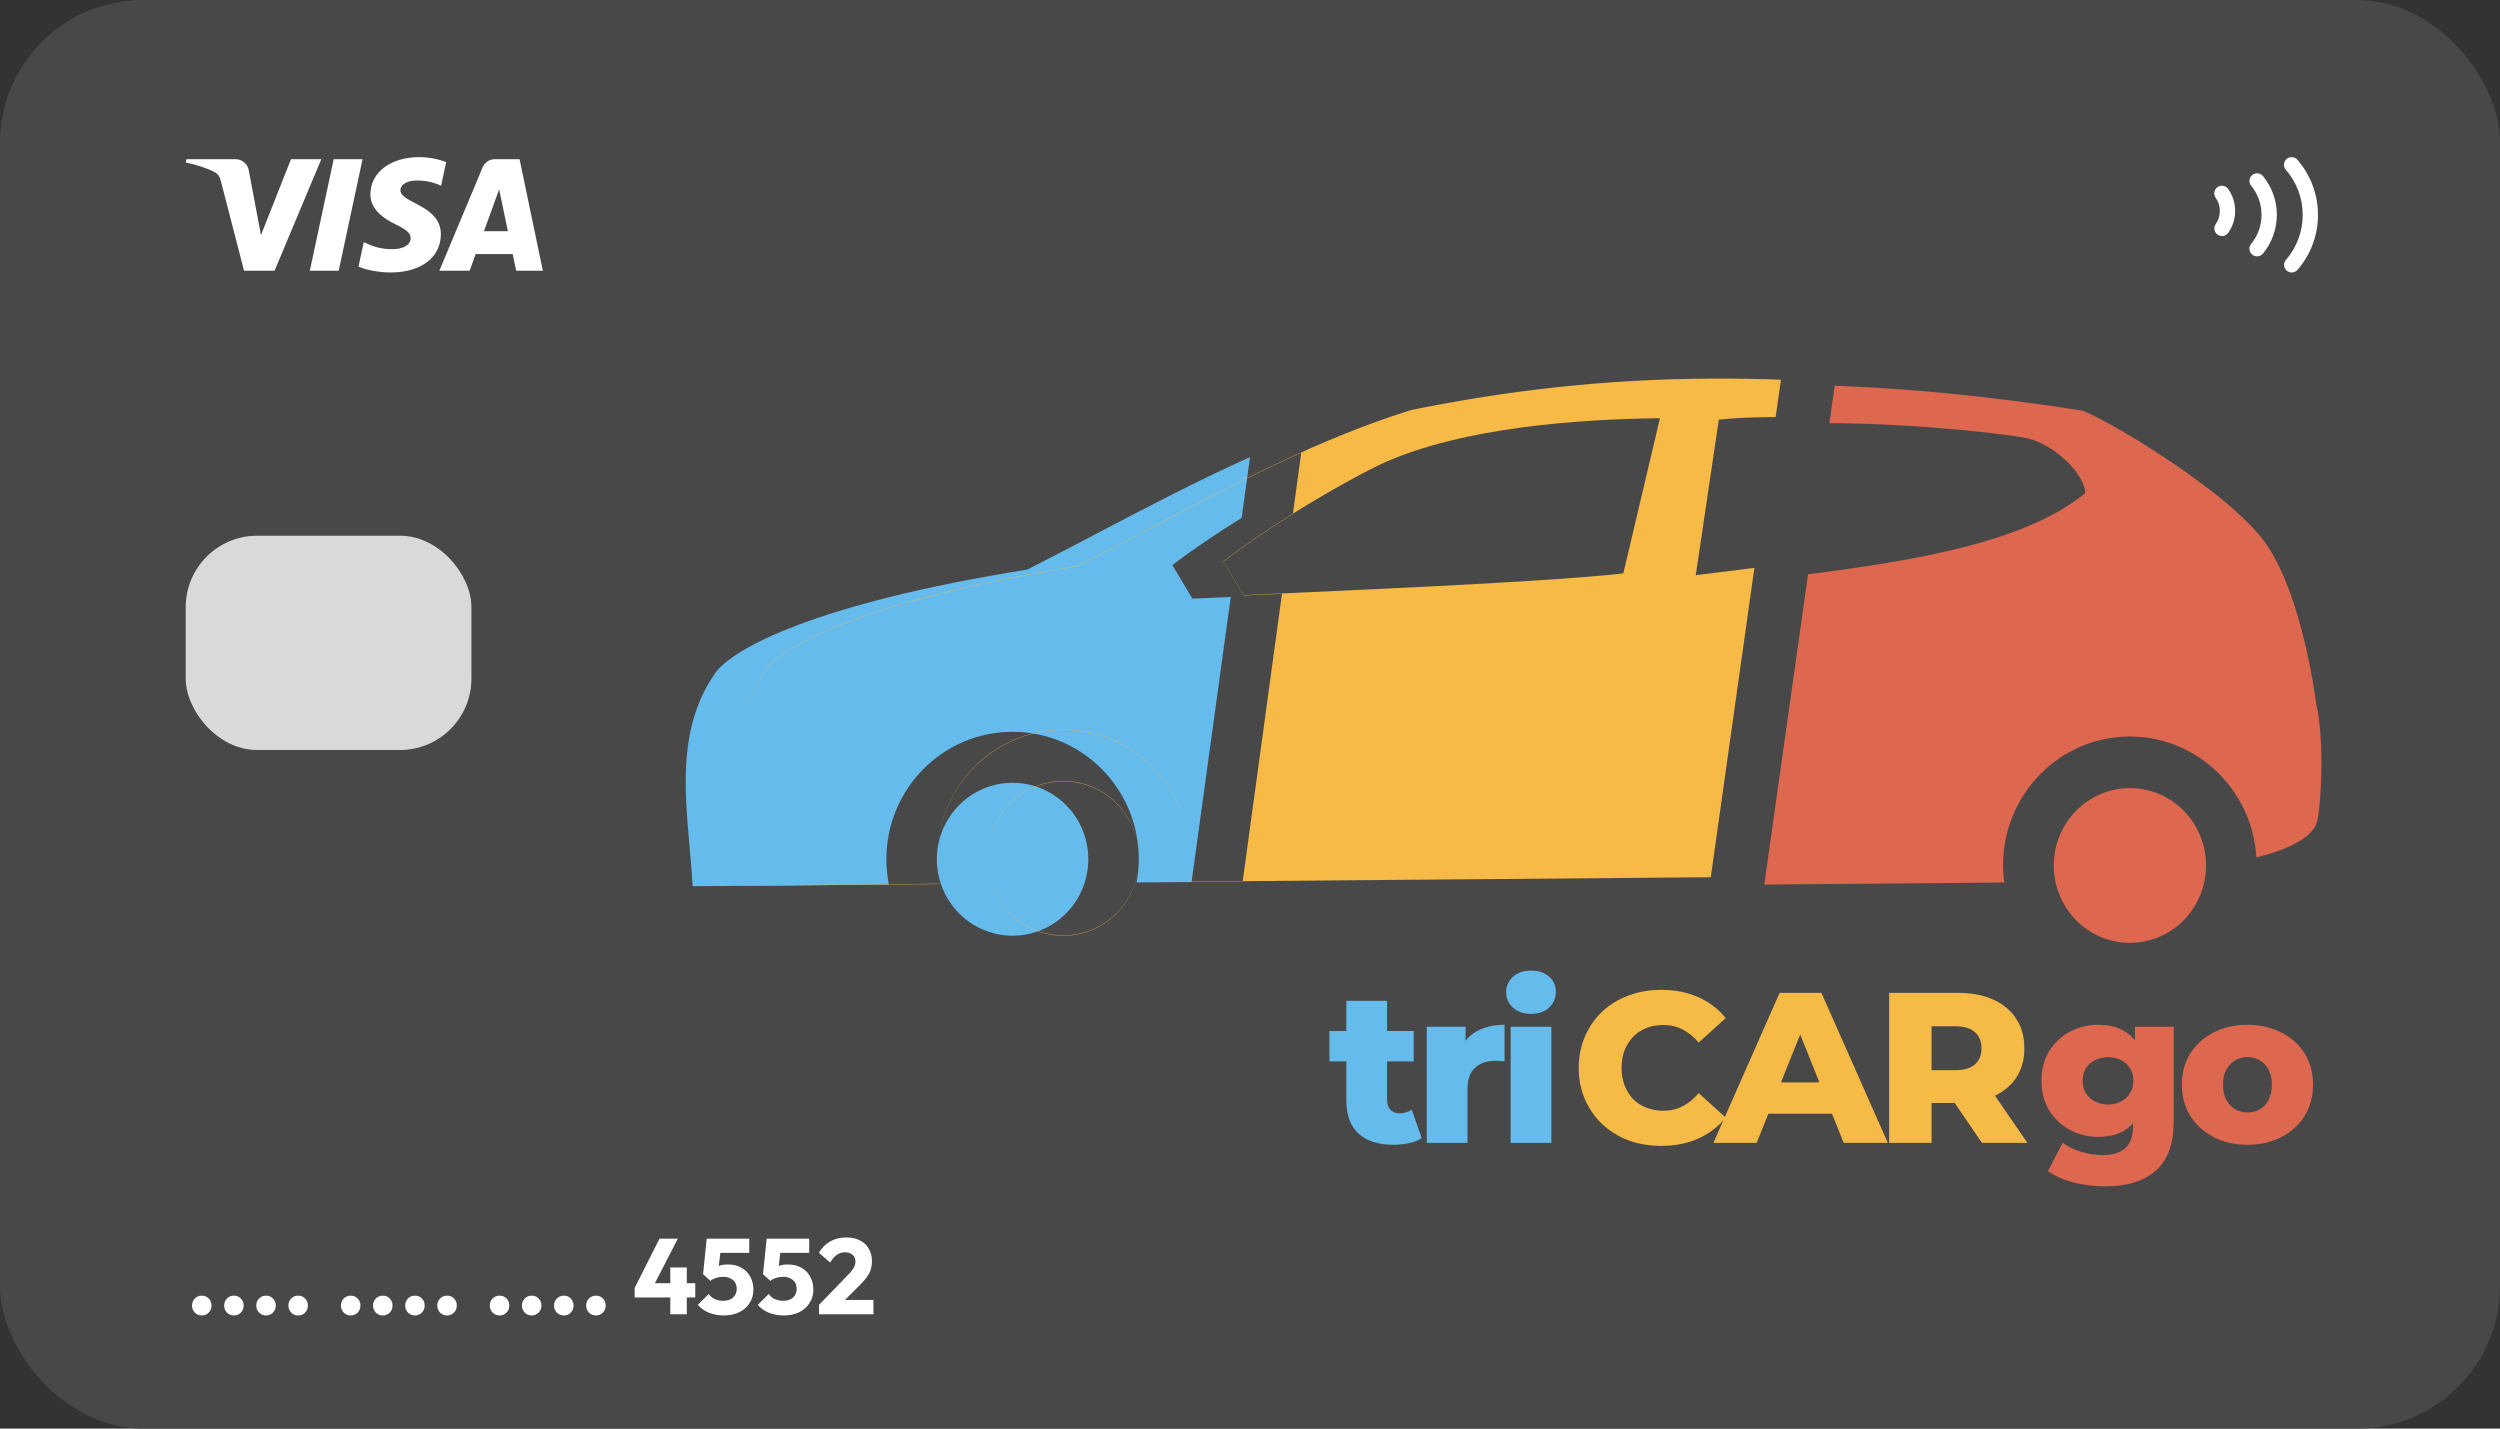 <svg width="350" height="200" viewBox="0 0 350 200" fill="none" xmlns="http://www.w3.org/2000/svg">
  <rect x="0" y="0" width="350" height="200" fill="#333333" stroke="none"/>
  <rect width="350" height="200" rx="20" fill="#484848" />
  <path
    d="M44.983 22.288L38.438 37.904H34.167L30.946 25.44C30.75 24.673 30.581 24.392 29.985 24.069C29.015 23.542 27.41 23.048 26 22.74L26.096 22.288H32.971C33.42 22.287 33.855 22.447 34.196 22.739C34.538 23.031 34.764 23.435 34.833 23.879L36.535 32.917L40.74 22.288H44.983ZM61.719 32.806C61.735 28.683 56.019 28.456 56.058 26.615C56.071 26.054 56.604 25.458 57.771 25.306C59.138 25.176 60.515 25.418 61.756 26.006L62.465 22.694C61.256 22.239 59.976 22.005 58.685 22C54.692 22 51.881 24.125 51.856 27.165C51.831 29.413 53.862 30.665 55.394 31.415C56.969 32.179 57.498 32.671 57.49 33.354C57.479 34.404 56.235 34.865 55.073 34.883C53.042 34.915 51.865 34.335 50.923 33.898L50.192 37.319C51.135 37.752 52.877 38.131 54.683 38.148C58.927 38.148 61.704 36.052 61.719 32.806ZM72.263 37.904H76L72.74 22.288H69.29C68.921 22.284 68.56 22.392 68.253 22.596C67.946 22.8 67.708 23.092 67.569 23.433L61.508 37.904H65.75L66.594 35.571H71.777L72.263 37.904ZM67.756 32.371L69.881 26.506L71.106 32.371H67.756ZM50.756 22.288L47.417 37.904H43.375L46.719 22.288H50.756Z"
    fill="white" />
  <rect x="26" y="75" width="40" height="30" rx="10" fill="#D9D9D9" />
  <path
    d="M28.25 184.165C27.86 184.165 27.535 184.03 27.275 183.76C27.015 183.49 26.885 183.165 26.885 182.785C26.885 182.385 27.015 182.055 27.275 181.795C27.535 181.525 27.86 181.39 28.25 181.39C28.65 181.39 28.975 181.525 29.225 181.795C29.485 182.055 29.615 182.385 29.615 182.785C29.615 183.165 29.485 183.49 29.225 183.76C28.975 184.03 28.65 184.165 28.25 184.165ZM32.747 184.165C32.357 184.165 32.032 184.03 31.772 183.76C31.512 183.49 31.382 183.165 31.382 182.785C31.382 182.385 31.512 182.055 31.772 181.795C32.032 181.525 32.357 181.39 32.747 181.39C33.147 181.39 33.472 181.525 33.722 181.795C33.982 182.055 34.112 182.385 34.112 182.785C34.112 183.165 33.982 183.49 33.722 183.76C33.472 184.03 33.147 184.165 32.747 184.165ZM37.244 184.165C36.854 184.165 36.529 184.03 36.269 183.76C36.009 183.49 35.879 183.165 35.879 182.785C35.879 182.385 36.009 182.055 36.269 181.795C36.529 181.525 36.854 181.39 37.244 181.39C37.644 181.39 37.969 181.525 38.219 181.795C38.479 182.055 38.609 182.385 38.609 182.785C38.609 183.165 38.479 183.49 38.219 183.76C37.969 184.03 37.644 184.165 37.244 184.165ZM41.741 184.165C41.351 184.165 41.026 184.03 40.766 183.76C40.506 183.49 40.376 183.165 40.376 182.785C40.376 182.385 40.506 182.055 40.766 181.795C41.026 181.525 41.351 181.39 41.741 181.39C42.141 181.39 42.466 181.525 42.716 181.795C42.976 182.055 43.106 182.385 43.106 182.785C43.106 183.165 42.976 183.49 42.716 183.76C42.466 184.03 42.141 184.165 41.741 184.165ZM49.095 184.165C48.705 184.165 48.38 184.03 48.12 183.76C47.86 183.49 47.73 183.165 47.73 182.785C47.73 182.385 47.86 182.055 48.12 181.795C48.38 181.525 48.705 181.39 49.095 181.39C49.495 181.39 49.82 181.525 50.07 181.795C50.33 182.055 50.46 182.385 50.46 182.785C50.46 183.165 50.33 183.49 50.07 183.76C49.82 184.03 49.495 184.165 49.095 184.165ZM53.592 184.165C53.202 184.165 52.877 184.03 52.617 183.76C52.357 183.49 52.227 183.165 52.227 182.785C52.227 182.385 52.357 182.055 52.617 181.795C52.877 181.525 53.202 181.39 53.592 181.39C53.992 181.39 54.317 181.525 54.567 181.795C54.827 182.055 54.957 182.385 54.957 182.785C54.957 183.165 54.827 183.49 54.567 183.76C54.317 184.03 53.992 184.165 53.592 184.165ZM58.089 184.165C57.699 184.165 57.374 184.03 57.114 183.76C56.854 183.49 56.724 183.165 56.724 182.785C56.724 182.385 56.854 182.055 57.114 181.795C57.374 181.525 57.699 181.39 58.089 181.39C58.489 181.39 58.814 181.525 59.064 181.795C59.324 182.055 59.454 182.385 59.454 182.785C59.454 183.165 59.324 183.49 59.064 183.76C58.814 184.03 58.489 184.165 58.089 184.165ZM62.586 184.165C62.196 184.165 61.871 184.03 61.611 183.76C61.351 183.49 61.221 183.165 61.221 182.785C61.221 182.385 61.351 182.055 61.611 181.795C61.871 181.525 62.196 181.39 62.586 181.39C62.986 181.39 63.311 181.525 63.561 181.795C63.821 182.055 63.951 182.385 63.951 182.785C63.951 183.165 63.821 183.49 63.561 183.76C63.311 184.03 62.986 184.165 62.586 184.165ZM69.939 184.165C69.549 184.165 69.225 184.03 68.965 183.76C68.704 183.49 68.575 183.165 68.575 182.785C68.575 182.385 68.704 182.055 68.965 181.795C69.225 181.525 69.549 181.39 69.939 181.39C70.34 181.39 70.665 181.525 70.915 181.795C71.174 182.055 71.305 182.385 71.305 182.785C71.305 183.165 71.174 183.49 70.915 183.76C70.665 184.03 70.34 184.165 69.939 184.165ZM74.436 184.165C74.046 184.165 73.722 184.03 73.462 183.76C73.201 183.49 73.072 183.165 73.072 182.785C73.072 182.385 73.201 182.055 73.462 181.795C73.722 181.525 74.046 181.39 74.436 181.39C74.837 181.39 75.162 181.525 75.412 181.795C75.671 182.055 75.802 182.385 75.802 182.785C75.802 183.165 75.671 183.49 75.412 183.76C75.162 184.03 74.837 184.165 74.436 184.165ZM78.934 184.165C78.544 184.165 78.219 184.03 77.959 183.76C77.699 183.49 77.569 183.165 77.569 182.785C77.569 182.385 77.699 182.055 77.959 181.795C78.219 181.525 78.544 181.39 78.934 181.39C79.334 181.39 79.659 181.525 79.909 181.795C80.169 182.055 80.299 182.385 80.299 182.785C80.299 183.165 80.169 183.49 79.909 183.76C79.659 184.03 79.334 184.165 78.934 184.165ZM83.431 184.165C83.041 184.165 82.716 184.03 82.456 183.76C82.196 183.49 82.066 183.165 82.066 182.785C82.066 182.385 82.196 182.055 82.456 181.795C82.716 181.525 83.041 181.39 83.431 181.39C83.831 181.39 84.156 181.525 84.406 181.795C84.666 182.055 84.796 182.385 84.796 182.785C84.796 183.165 84.666 183.49 84.406 183.76C84.156 184.03 83.831 184.165 83.431 184.165ZM88.849 180.325L92.329 173.41H94.894L91.339 180.325H88.849ZM88.849 181.645V180.325L89.629 179.65H97.339V181.645H88.849ZM93.844 184V177.445H96.154V184H93.844ZM101.324 184.165C100.594 184.165 99.909 184.04 99.269 183.79C98.639 183.53 98.114 183.16 97.694 182.68L99.224 181.165C99.414 181.445 99.689 181.675 100.049 181.855C100.419 182.025 100.819 182.11 101.249 182.11C101.629 182.11 101.959 182.045 102.239 181.915C102.519 181.775 102.739 181.58 102.899 181.33C103.059 181.07 103.139 180.77 103.139 180.43C103.139 180.08 103.059 179.78 102.899 179.53C102.739 179.28 102.514 179.09 102.224 178.96C101.944 178.82 101.624 178.75 101.264 178.75C100.904 178.75 100.574 178.8 100.274 178.9C99.974 178.99 99.699 179.13 99.449 179.32L99.644 177.82C99.874 177.64 100.094 177.495 100.304 177.385C100.514 177.265 100.744 177.175 100.994 177.115C101.244 177.055 101.539 177.025 101.879 177.025C102.659 177.025 103.314 177.185 103.844 177.505C104.384 177.825 104.789 178.25 105.059 178.78C105.339 179.31 105.479 179.895 105.479 180.535C105.479 181.235 105.304 181.86 104.954 182.41C104.614 182.96 104.134 183.39 103.514 183.7C102.894 184.01 102.164 184.165 101.324 184.165ZM99.449 179.32L98.429 178.375L98.939 173.41H101.069L100.514 178.33L99.449 179.32ZM99.254 175.405L98.939 173.41H104.894V175.405H99.254ZM109.717 184.165C108.987 184.165 108.302 184.04 107.662 183.79C107.032 183.53 106.507 183.16 106.087 182.68L107.617 181.165C107.807 181.445 108.082 181.675 108.442 181.855C108.812 182.025 109.212 182.11 109.642 182.11C110.022 182.11 110.352 182.045 110.632 181.915C110.912 181.775 111.132 181.58 111.292 181.33C111.452 181.07 111.532 180.77 111.532 180.43C111.532 180.08 111.452 179.78 111.292 179.53C111.132 179.28 110.907 179.09 110.617 178.96C110.337 178.82 110.017 178.75 109.657 178.75C109.297 178.75 108.967 178.8 108.667 178.9C108.367 178.99 108.092 179.13 107.842 179.32L108.037 177.82C108.267 177.64 108.487 177.495 108.697 177.385C108.907 177.265 109.137 177.175 109.387 177.115C109.637 177.055 109.932 177.025 110.272 177.025C111.052 177.025 111.707 177.185 112.237 177.505C112.777 177.825 113.182 178.25 113.452 178.78C113.732 179.31 113.872 179.895 113.872 180.535C113.872 181.235 113.697 181.86 113.347 182.41C113.007 182.96 112.527 183.39 111.907 183.7C111.287 184.01 110.557 184.165 109.717 184.165ZM107.842 179.32L106.822 178.375L107.332 173.41H109.462L108.907 178.33L107.842 179.32ZM107.647 175.405L107.332 173.41H113.287V175.405H107.647ZM114.661 182.68L118.726 178.48C118.976 178.23 119.176 178 119.326 177.79C119.476 177.58 119.586 177.385 119.656 177.205C119.726 177.015 119.761 176.825 119.761 176.635C119.761 176.225 119.626 175.905 119.356 175.675C119.096 175.435 118.751 175.315 118.321 175.315C117.901 175.315 117.521 175.43 117.181 175.66C116.851 175.88 116.531 176.245 116.221 176.755L114.646 175.39C115.066 174.68 115.601 174.145 116.251 173.785C116.901 173.425 117.646 173.245 118.486 173.245C119.216 173.245 119.846 173.38 120.376 173.65C120.916 173.92 121.331 174.305 121.621 174.805C121.921 175.305 122.071 175.89 122.071 176.56C122.071 176.98 122.016 177.37 121.906 177.73C121.796 178.08 121.616 178.43 121.366 178.78C121.126 179.12 120.801 179.495 120.391 179.905L117.571 182.71L114.661 182.68ZM114.661 184V182.68L116.656 181.99H122.281V184H114.661Z"
    fill="white" />
  <path
    d="M175 64C167.802 67.216 160.77 70.905 153.739 74.593C150.439 76.324 147.139 78.055 143.822 79.737C114.181 84.475 102.486 90.809 100.076 94.306C95.033 101.623 95.792 110.15 96.544 118.607C96.707 120.435 96.87 122.26 96.973 124.068L124.444 123.838C124.21 122.672 124.092 121.484 124.092 120.294C124.092 110.44 132.003 102.451 141.762 102.451C151.52 102.451 159.432 110.44 159.432 120.294C159.429 121.385 159.326 122.474 159.126 123.547L166.817 123.482L172.308 83.567C172.286 83.567 172.264 83.569 172.241 83.57C170.431 83.651 168.657 83.731 166.936 83.81L164.131 79.11C166.973 76.929 170.405 74.626 173.831 72.501L175 64Z"
    fill="#65BBEC" />
  <path
    d="M149.259 112.724C147.271 110.716 144.574 109.588 141.762 109.588C138.951 109.588 136.254 110.716 134.266 112.724C132.277 114.732 131.16 117.455 131.16 120.294C131.16 123.133 132.277 125.857 134.266 127.864C136.254 129.872 138.951 131 141.762 131C144.574 131 147.271 129.872 149.259 127.864C151.248 125.857 152.364 123.133 152.364 120.294C152.364 117.455 151.248 114.732 149.259 112.724Z"
    fill="#65BBEC" />
  <path fill-rule="evenodd" clip-rule="evenodd"
    d="M272.827 120.148C272.828 120.421 272.837 120.693 272.851 120.964C272.878 121.486 272.928 122.005 273 122.522C272.739 122.526 272.442 122.533 272.195 122.536C272.332 122.534 272.482 122.531 272.634 122.529L273 122.522C272.892 121.736 272.833 120.943 272.827 120.148ZM239.508 122.812L245.616 79.498C245.778 79.477 245.94 79.456 246.102 79.435C243.911 79.72 241.704 79.995 239.496 80.269L237.408 80.529L240.634 58.761C242.633 58.527 245.068 58.416 247.724 58.396C248.011 58.394 248.3 58.393 248.592 58.393L249.33 53.161C249.531 53.168 249.732 53.176 249.934 53.184C246.552 53.05 243.281 52.992 240.11 53.001C223.805 53.045 210.147 54.86 197.569 57.397C184.789 61.387 172.829 67.705 160.868 74.023C157.56 75.77 154.253 77.517 150.928 79.216C121.221 83.998 109.5 90.39 107.084 93.92C104.348 97.918 103.316 102.274 103.065 106.783C103.32 102.291 104.358 97.95 107.084 93.966C109.5 90.436 121.221 84.044 150.928 79.262C154.252 77.564 157.559 75.817 160.866 74.07L160.883 74.063C167.924 70.343 174.965 66.623 182.174 63.379L181.009 71.909C177.574 74.054 174.132 76.38 171.281 78.583L171.3 78.615L171.281 78.629L174.092 83.372L179.477 83.127L173.98 123.366L166.274 123.432C166.468 122.364 166.568 121.281 166.572 120.195V120.159V120.148C166.572 110.203 158.643 102.14 148.863 102.14C139.082 102.14 131.154 110.203 131.154 120.148V120.171V120.195C131.154 121.38 131.269 122.563 131.497 123.725L103.975 123.958C103.871 122.132 103.708 120.291 103.545 118.446C103.28 115.446 103.014 112.439 103 109.478C103.012 112.452 103.278 115.472 103.544 118.485L103.545 118.492C103.708 120.337 103.871 122.179 103.975 124.004L131.506 123.771L131.497 123.725H131.506C131.421 123.298 131.351 122.867 131.297 122.435C131.203 121.685 131.155 120.928 131.154 120.171C131.166 110.237 139.09 102.186 148.863 102.186C158.63 102.186 166.552 110.231 166.572 120.159C166.571 120.562 166.556 120.966 166.527 121.369C166.479 122.061 166.391 122.75 166.265 123.432H166.274L166.265 123.478L173.974 123.413L173.98 123.366L239.508 122.812ZM171.3 78.615L174.092 83.326L179.397 83.084C197.017 82.284 218.106 81.326 227.264 80.274L232.395 58.553C221.321 58.672 204.932 59.764 193.655 64.829C190.517 66.306 185.77 68.935 181.009 71.909L181.002 71.959C177.577 74.099 174.145 76.417 171.3 78.615ZM148.863 109.344C151.681 109.344 154.384 110.482 156.376 112.508C158.369 114.534 159.489 117.283 159.489 120.148V120.172C159.482 117.315 158.364 114.575 156.376 112.554C154.384 110.528 151.681 109.39 148.863 109.39C146.045 109.39 143.343 110.528 141.35 112.554C139.363 114.575 138.244 117.315 138.238 120.172V120.148C138.238 117.283 139.357 114.534 141.35 112.508C143.343 110.482 146.045 109.344 148.863 109.344ZM138.238 120.172V120.195C138.238 123.06 139.357 125.809 141.35 127.835C143.343 129.862 146.045 131 148.863 131C151.681 131 154.384 129.862 156.376 127.835C158.369 125.809 159.489 123.06 159.489 120.195V120.172C159.482 123.03 158.364 125.768 156.376 127.789C154.384 129.815 151.681 130.954 148.863 130.954C146.045 130.954 143.343 129.815 141.35 127.789C139.363 125.768 138.244 123.03 138.238 120.172Z"
    fill="#F7BA46" />
  <path
    d="M247 123.837L279.789 123.559C279.926 123.558 280.078 123.555 280.23 123.552C280.354 123.55 280.48 123.548 280.597 123.546C280.488 122.757 280.43 121.962 280.423 121.166C280.423 111.194 288.376 103.11 298.188 103.11C307.559 103.121 315.308 110.528 315.896 120.033C320.938 118.784 323.874 117.057 324.394 114.998C324.779 114.048 325.617 104.27 324.237 98.354C324.237 98.354 322.488 83.908 317.375 76.319C312.263 68.73 293.299 57.735 291.331 57.456C278.575 55.459 267.192 54.381 256.852 54L256.112 59.246C267.558 59.245 282.527 60.818 284.623 61.577C288.419 62.951 291.798 66.545 291.954 69.028C283.522 75.878 268.694 78.393 253.127 80.407L247 123.837Z"
    fill="#DE674F" />
  <path
    d="M305.725 113.505C303.726 111.474 301.015 110.332 298.188 110.332C295.361 110.332 292.65 111.474 290.651 113.505C288.652 115.537 287.529 118.293 287.529 121.166C287.529 124.039 288.652 126.795 290.651 128.827C292.65 130.859 295.361 132 298.188 132C301.015 132 303.726 130.859 305.725 128.827C307.724 126.795 308.847 124.039 308.847 121.166C308.847 118.293 307.724 115.537 305.725 113.505Z"
    fill="#DE674F" />
  <path
    d="M195.09 160.27C193.01 160.27 191.39 159.76 190.23 158.74C189.07 157.7 188.49 156.14 188.49 154.06V140.11H194.19V154C194.19 154.58 194.35 155.04 194.67 155.38C194.99 155.7 195.4 155.86 195.9 155.86C196.58 155.86 197.16 155.69 197.64 155.35L199.05 159.34C198.57 159.66 197.98 159.89 197.28 160.03C196.58 160.19 195.85 160.27 195.09 160.27ZM186.12 148.6V144.34H197.91V148.6H186.12ZM199.748 160V143.74H205.178V148.48L204.368 147.13C204.848 145.91 205.628 145 206.708 144.4C207.788 143.78 209.098 143.47 210.638 143.47V148.6C210.378 148.56 210.148 148.54 209.948 148.54C209.768 148.52 209.568 148.51 209.348 148.51C208.188 148.51 207.248 148.83 206.528 149.47C205.808 150.09 205.448 151.11 205.448 152.53V160H199.748ZM211.49 160V143.74H217.19V160H211.49ZM214.34 141.94C213.3 141.94 212.46 141.65 211.82 141.07C211.18 140.49 210.86 139.77 210.86 138.91C210.86 138.05 211.18 137.33 211.82 136.75C212.46 136.17 213.3 135.88 214.34 135.88C215.38 135.88 216.22 136.16 216.86 136.72C217.5 137.26 217.82 137.96 217.82 138.82C217.82 139.72 217.5 140.47 216.86 141.07C216.24 141.65 215.4 141.94 214.34 141.94Z"
    fill="#65BBEC" />
  <path
    d="M232.57 160.42C230.91 160.42 229.37 160.16 227.95 159.64C226.55 159.1 225.33 158.34 224.29 157.36C223.27 156.38 222.47 155.23 221.89 153.91C221.31 152.57 221.02 151.1 221.02 149.5C221.02 147.9 221.31 146.44 221.89 145.12C222.47 143.78 223.27 142.62 224.29 141.64C225.33 140.66 226.55 139.91 227.95 139.39C229.37 138.85 230.91 138.58 232.57 138.58C234.51 138.58 236.24 138.92 237.76 139.6C239.3 140.28 240.58 141.26 241.6 142.54L237.82 145.96C237.14 145.16 236.39 144.55 235.57 144.13C234.77 143.71 233.87 143.5 232.87 143.5C232.01 143.5 231.22 143.64 230.5 143.92C229.78 144.2 229.16 144.61 228.64 145.15C228.14 145.67 227.74 146.3 227.44 147.04C227.16 147.78 227.02 148.6 227.02 149.5C227.02 150.4 227.16 151.22 227.44 151.96C227.74 152.7 228.14 153.34 228.64 153.88C229.16 154.4 229.78 154.8 230.5 155.08C231.22 155.36 232.01 155.5 232.87 155.5C233.87 155.5 234.77 155.29 235.57 154.87C236.39 154.45 237.14 153.84 237.82 153.04L241.6 156.46C240.58 157.72 239.3 158.7 237.76 159.4C236.24 160.08 234.51 160.42 232.57 160.42ZM239.877 160L249.147 139H254.997L264.297 160H258.117L250.857 141.91H253.197L245.937 160H239.877ZM244.947 155.92L246.477 151.54H256.737L258.267 155.92H244.947ZM264.481 160V139H274.081C276.001 139 277.651 139.31 279.031 139.93C280.431 140.55 281.511 141.45 282.271 142.63C283.031 143.79 283.411 145.17 283.411 146.77C283.411 148.35 283.031 149.72 282.271 150.88C281.511 152.02 280.431 152.9 279.031 153.52C277.651 154.12 276.001 154.42 274.081 154.42H267.781L270.421 151.93V160H264.481ZM277.471 160L272.251 152.35H278.581L283.831 160H277.471ZM270.421 152.56L267.781 149.83H273.721C274.961 149.83 275.881 149.56 276.481 149.02C277.101 148.48 277.411 147.73 277.411 146.77C277.411 145.79 277.101 145.03 276.481 144.49C275.881 143.95 274.961 143.68 273.721 143.68H267.781L270.421 140.95V152.56Z"
    fill="#F6BA46" />
  <path
    d="M294.78 166.09C293.22 166.09 291.73 165.91 290.31 165.55C288.91 165.19 287.71 164.66 286.71 163.96L288.78 159.97C289.46 160.51 290.3 160.93 291.3 161.23C292.32 161.55 293.31 161.71 294.27 161.71C295.81 161.71 296.92 161.37 297.6 160.69C298.28 160.03 298.62 159.06 298.62 157.78V155.86L298.92 151.3L298.89 146.71V143.74H304.32V157.03C304.32 160.11 303.49 162.39 301.83 163.87C300.17 165.35 297.82 166.09 294.78 166.09ZM293.79 159.16C292.35 159.16 291.02 158.84 289.8 158.2C288.6 157.54 287.63 156.63 286.89 155.47C286.17 154.29 285.81 152.9 285.81 151.3C285.81 149.7 286.17 148.32 286.89 147.16C287.63 145.98 288.6 145.07 289.8 144.43C291.02 143.79 292.35 143.47 293.79 143.47C295.17 143.47 296.35 143.75 297.33 144.31C298.31 144.85 299.05 145.7 299.55 146.86C300.07 148.02 300.33 149.5 300.33 151.3C300.33 153.1 300.07 154.58 299.55 155.74C299.05 156.9 298.31 157.76 297.33 158.32C296.35 158.88 295.17 159.16 293.79 159.16ZM295.14 154.63C295.82 154.63 296.42 154.49 296.94 154.21C297.48 153.93 297.9 153.54 298.2 153.04C298.52 152.54 298.68 151.96 298.68 151.3C298.68 150.64 298.52 150.06 298.2 149.56C297.9 149.06 297.48 148.68 296.94 148.42C296.42 148.14 295.82 148 295.14 148C294.46 148 293.85 148.14 293.31 148.42C292.77 148.68 292.34 149.06 292.02 149.56C291.72 150.06 291.57 150.64 291.57 151.3C291.57 151.96 291.72 152.54 292.02 153.04C292.34 153.54 292.77 153.93 293.31 154.21C293.85 154.49 294.46 154.63 295.14 154.63ZM314.642 160.27C312.862 160.27 311.282 159.91 309.902 159.19C308.522 158.47 307.432 157.48 306.632 156.22C305.852 154.94 305.462 153.48 305.462 151.84C305.462 150.2 305.852 148.75 306.632 147.49C307.432 146.23 308.522 145.25 309.902 144.55C311.282 143.83 312.862 143.47 314.642 143.47C316.422 143.47 318.002 143.83 319.382 144.55C320.782 145.25 321.872 146.23 322.652 147.49C323.432 148.75 323.822 150.2 323.822 151.84C323.822 153.48 323.432 154.94 322.652 156.22C321.872 157.48 320.782 158.47 319.382 159.19C318.002 159.91 316.422 160.27 314.642 160.27ZM314.642 155.74C315.302 155.74 315.882 155.59 316.382 155.29C316.902 154.99 317.312 154.55 317.612 153.97C317.912 153.37 318.062 152.66 318.062 151.84C318.062 151.02 317.912 150.33 317.612 149.77C317.312 149.19 316.902 148.75 316.382 148.45C315.882 148.15 315.302 148 314.642 148C314.002 148 313.422 148.15 312.902 148.45C312.402 148.75 311.992 149.19 311.672 149.77C311.372 150.33 311.222 151.02 311.222 151.84C311.222 152.66 311.372 153.37 311.672 153.97C311.992 154.55 312.402 154.99 312.902 155.29C313.422 155.59 314.002 155.74 314.642 155.74Z"
    fill="#DE674F" />
  <path
    d="M312.919 29.532C312.919 30.666 312.565 31.722 311.96 32.588C311.798 32.821 311.55 32.98 311.271 33.03C310.991 33.08 310.704 33.017 310.471 32.854C310.238 32.692 310.079 32.444 310.029 32.164C309.979 31.885 310.043 31.597 310.205 31.365C310.58 30.827 310.781 30.187 310.779 29.532C310.779 28.849 310.568 28.218 310.205 27.7C310.121 27.584 310.061 27.454 310.028 27.315C309.996 27.177 309.991 27.033 310.015 26.893C310.038 26.753 310.089 26.618 310.166 26.498C310.242 26.378 310.341 26.274 310.458 26.192C310.574 26.111 310.706 26.054 310.845 26.024C310.984 25.994 311.128 25.992 311.268 26.019C311.408 26.045 311.541 26.099 311.66 26.177C311.778 26.256 311.88 26.357 311.959 26.476C312.585 27.372 312.92 28.439 312.919 29.532Z"
    fill="white" />
  <path
    d="M318.756 30.071C318.756 32.123 318.033 34.009 316.827 35.484C316.739 35.595 316.63 35.688 316.505 35.757C316.381 35.825 316.245 35.868 316.104 35.883C315.962 35.899 315.82 35.886 315.684 35.845C315.548 35.805 315.421 35.738 315.311 35.648C315.202 35.558 315.111 35.447 315.044 35.322C314.978 35.197 314.937 35.06 314.923 34.918C314.91 34.777 314.926 34.635 314.968 34.499C315.011 34.364 315.08 34.238 315.171 34.13C316.108 32.985 316.619 31.551 316.616 30.071C316.616 28.531 316.075 27.121 315.172 26.015C315.082 25.906 315.014 25.781 314.972 25.645C314.93 25.51 314.916 25.369 314.929 25.228C314.943 25.087 314.984 24.95 315.051 24.826C315.117 24.701 315.208 24.591 315.317 24.501C315.427 24.412 315.553 24.345 315.689 24.305C315.824 24.265 315.966 24.251 316.107 24.266C316.247 24.281 316.383 24.324 316.507 24.392C316.632 24.459 316.741 24.551 316.829 24.661C318.078 26.188 318.758 28.099 318.756 30.071Z"
    fill="white" />
  <path
    d="M324.517 30.083C324.521 32.917 323.498 35.657 321.638 37.795C321.45 38.004 321.188 38.131 320.908 38.148C320.628 38.165 320.353 38.072 320.141 37.888C319.929 37.704 319.798 37.444 319.776 37.165C319.754 36.885 319.842 36.608 320.022 36.393C321.545 34.644 322.381 32.402 322.377 30.083C322.382 27.763 321.543 25.52 320.018 23.772C319.832 23.558 319.739 23.278 319.759 22.995C319.778 22.712 319.91 22.448 320.124 22.262C320.338 22.076 320.618 21.983 320.901 22.003C321.184 22.023 321.447 22.154 321.634 22.368C323.496 24.507 324.52 27.248 324.517 30.083Z"
    fill="white" />
</svg>
